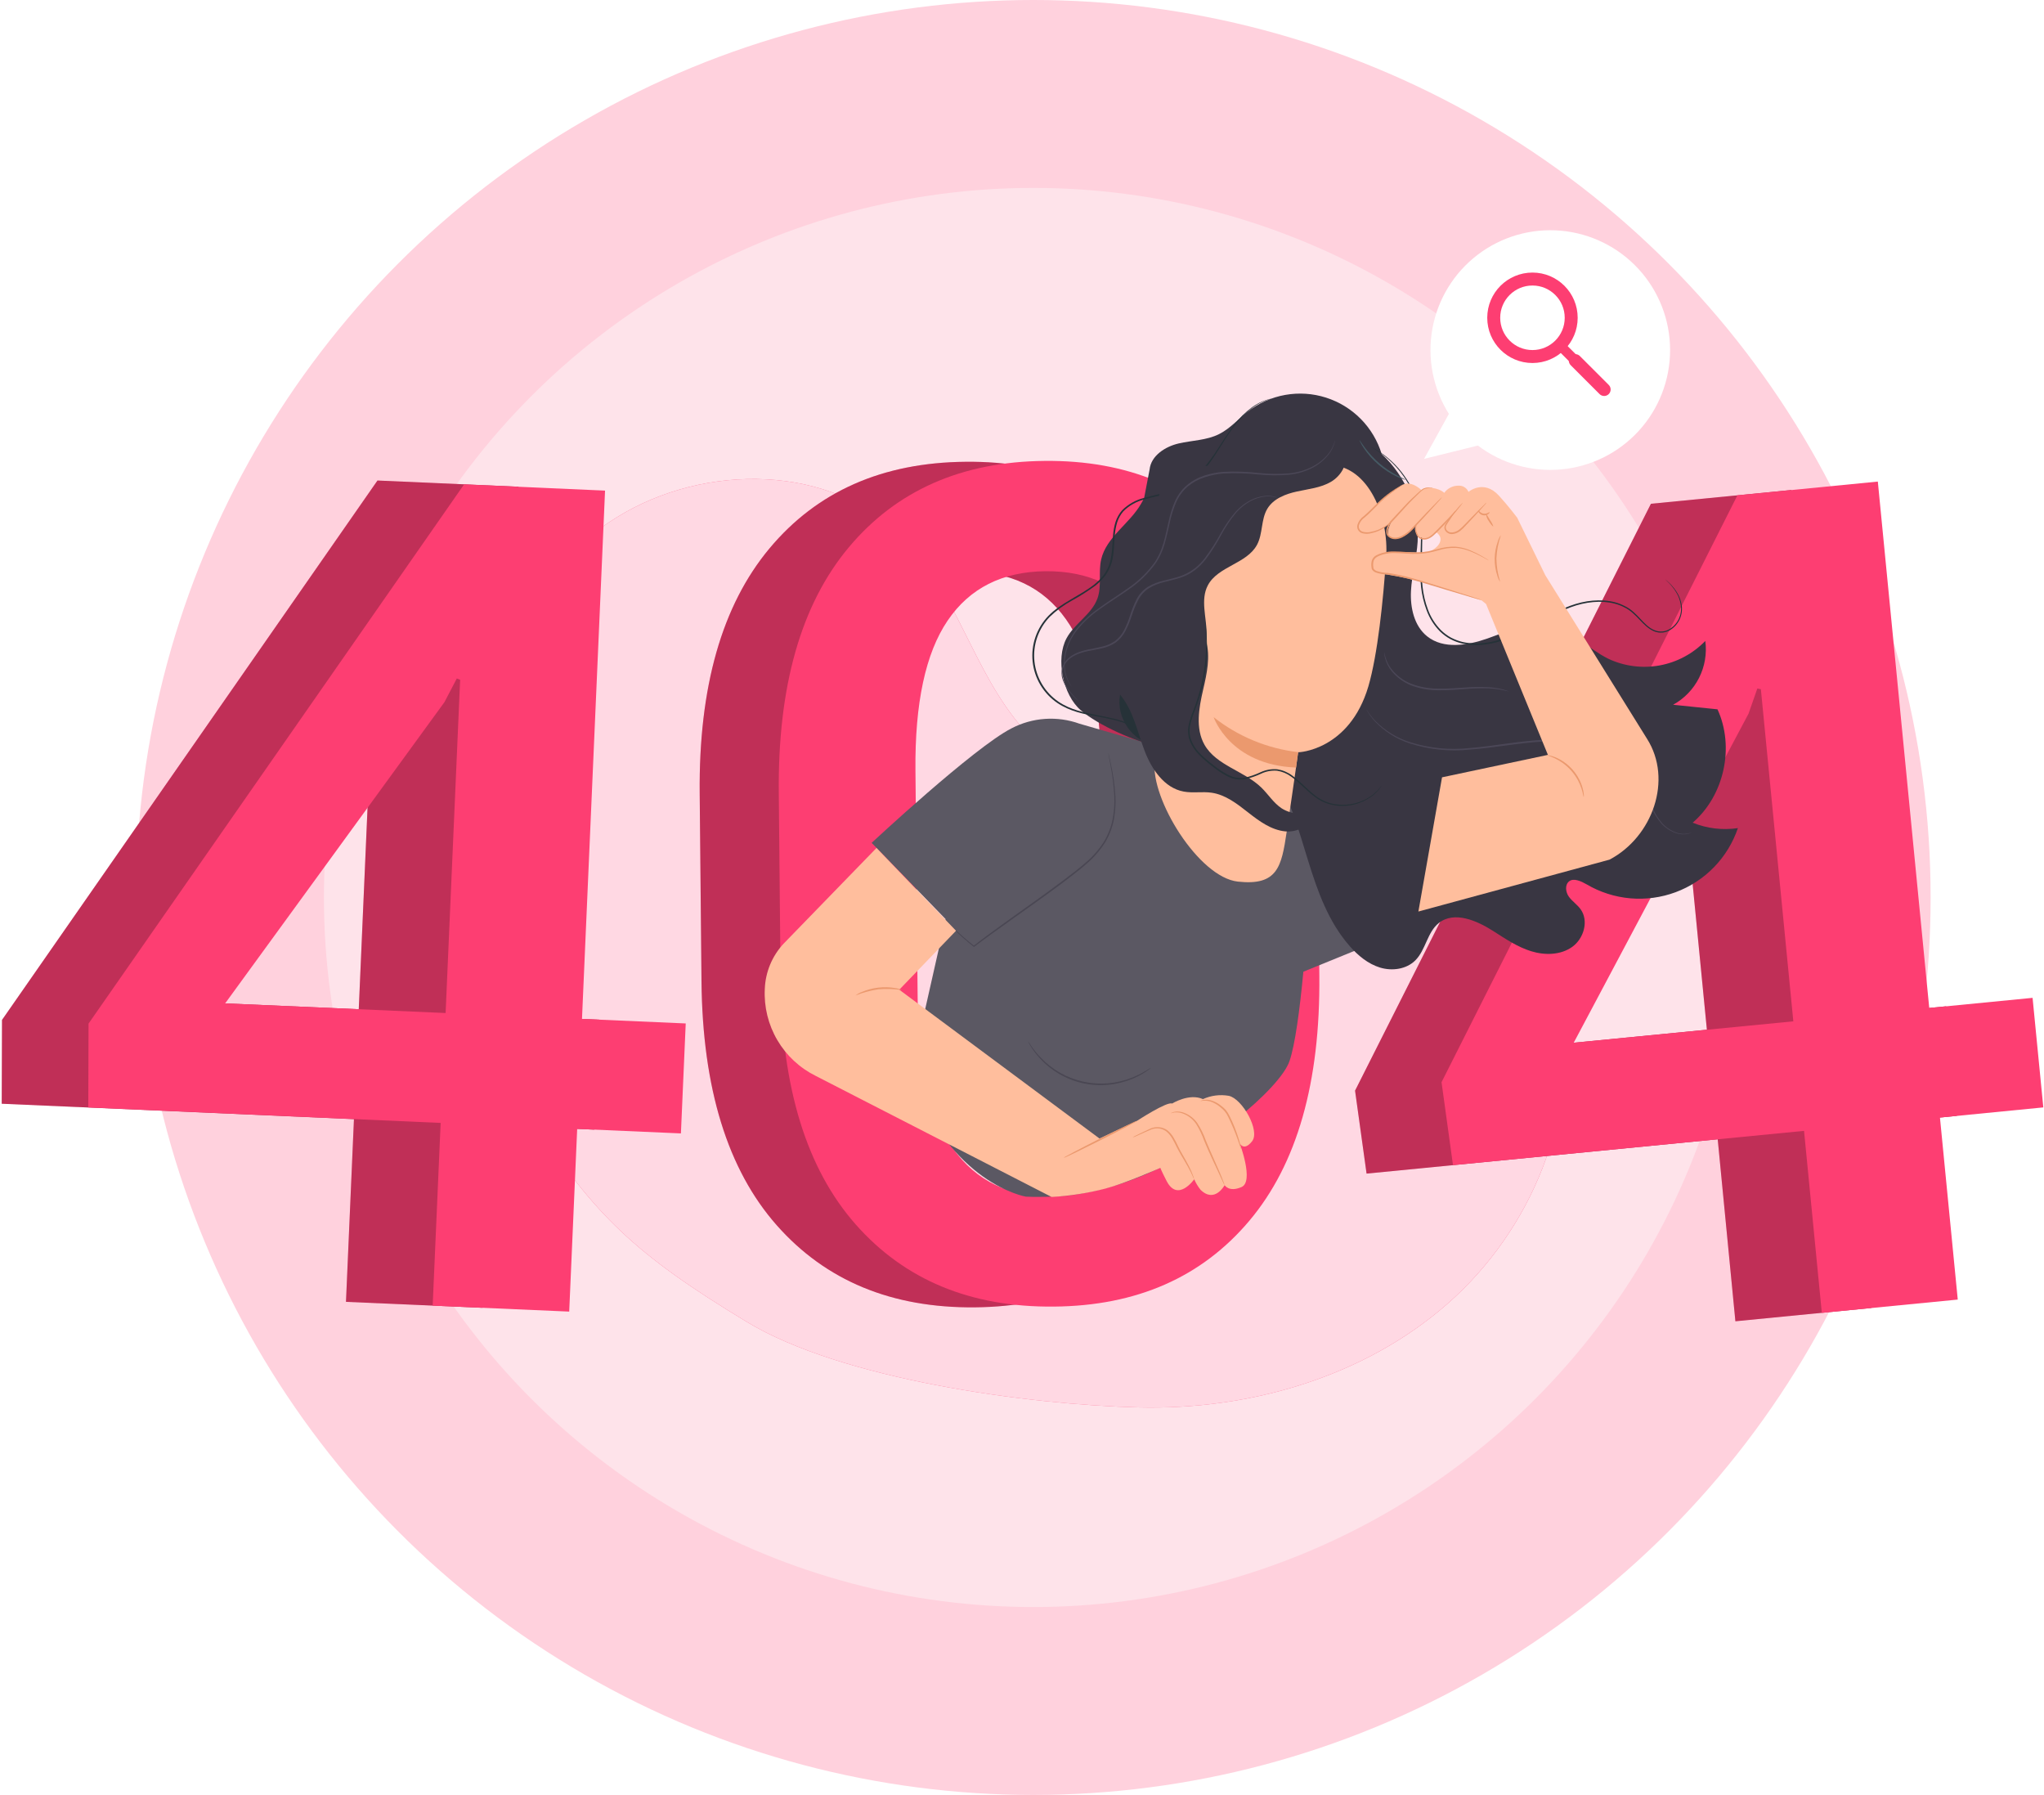 <svg width="631" height="554" viewBox="0 0 631 554" fill="none" xmlns="http://www.w3.org/2000/svg">
<circle cx="319" cy="277" r="277" fill="#FFD1DD"/>
<circle cx="319" cy="277" r="219" fill="#FEE3EA"/>
<path d="M481.627 310.249C475.583 276.482 446.586 247.025 412.397 244.209C393.765 242.695 375.038 248.567 356.482 246.326C340.756 244.363 326.285 236.734 315.78 224.868C300.453 207.434 295.27 182.633 279.043 166.041C256.685 143.156 217.668 142.802 190.462 159.633C163.257 176.464 146.809 206.84 139.28 237.925L138.983 247.38C137.345 279.624 145.832 317.146 164.541 345.884C183.498 375.005 195.961 387.075 230.504 407.968C259.836 425.747 317.274 433.564 351.568 434.388C385.862 435.212 421.086 425 446.883 402.374C472.68 379.747 487.681 344.016 481.627 310.249Z" fill="#FD3E72"/>
<path opacity="0.8" d="M481.627 310.249C475.583 276.482 446.586 247.025 412.397 244.209C393.765 242.695 375.038 248.567 356.482 246.326C340.756 244.363 326.285 236.734 315.78 224.868C300.453 207.434 295.27 182.633 279.043 166.041C256.685 143.156 217.668 142.802 190.462 159.633C163.257 176.464 146.809 206.84 139.28 237.925L138.983 247.38C137.345 279.624 145.832 317.146 164.541 345.884C183.498 375.005 195.961 387.075 230.504 407.968C259.836 425.747 317.274 433.564 351.568 434.388C385.862 435.212 421.086 425 446.883 402.374C472.68 379.747 487.681 344.016 481.627 310.249Z" fill="white"/>
<path d="M382.902 301.292C383.215 334.284 376.024 359.509 361.329 376.969C346.635 394.429 326.518 403.274 300.979 403.504C275.307 403.753 254.9 395.298 239.758 378.138C224.616 360.978 216.882 335.906 216.557 302.921L216.001 244.908C215.682 212.045 222.873 186.819 237.574 169.231C252.275 151.644 272.458 142.741 298.125 142.524C323.67 142.275 344.02 150.791 359.174 168.072C374.329 185.353 382.059 210.423 382.366 243.28L382.902 301.292ZM339.958 237.187C339.747 216.413 336.129 201.073 329.104 191.168C322.08 181.263 311.862 176.371 298.451 176.492C285.084 176.62 274.997 181.707 268.189 191.752C261.382 201.798 258.058 217.205 258.217 237.973L258.888 308.467C259.086 329.35 262.748 344.776 269.875 354.745C277.002 364.714 287.243 369.635 300.596 369.507C313.95 369.379 324.005 364.293 330.762 354.247C337.518 344.202 340.798 328.68 340.6 307.682L339.958 237.187Z" fill="#FD3E72"/>
<g opacity="0.4">
<path opacity="0.6" d="M382.902 301.292C383.215 334.284 376.024 359.509 361.329 376.969C346.635 394.429 326.518 403.274 300.979 403.504C275.307 403.753 254.9 395.298 239.758 378.138C224.616 360.978 216.882 335.906 216.557 302.921L216.001 244.908C215.682 212.045 222.873 186.819 237.574 169.231C252.275 151.644 272.458 142.741 298.125 142.524C323.67 142.275 344.02 150.791 359.174 168.072C374.329 185.353 382.059 210.423 382.366 243.28L382.902 301.292ZM339.958 237.187C339.747 216.413 336.129 201.073 329.104 191.168C322.08 181.263 311.862 176.371 298.451 176.492C285.084 176.62 274.997 181.707 268.189 191.752C261.382 201.798 258.058 217.205 258.217 237.973L258.888 308.467C259.086 329.35 262.748 344.776 269.875 354.745C277.002 364.714 287.243 369.635 300.596 369.507C313.95 369.379 324.005 364.293 330.762 354.247C337.518 344.202 340.798 328.68 340.6 307.682L339.958 237.187Z" fill="black"/>
</g>
<path d="M407.291 301.062C407.611 334.047 400.42 359.273 385.719 376.739C371.018 394.206 350.901 403.051 325.369 403.274C299.696 403.523 279.289 395.065 264.147 377.898C249.005 360.732 241.281 335.653 240.974 302.662L240.419 244.649C240.1 211.786 247.29 186.56 261.992 168.972C276.693 151.385 296.876 142.479 322.543 142.256C348.088 142.019 368.438 150.535 383.592 167.804C398.747 185.072 406.448 210.154 406.697 243.05L407.291 301.062ZM364.347 236.957C364.143 216.189 360.509 200.862 353.446 190.976C346.383 181.09 336.165 176.199 322.792 176.301C309.425 176.435 299.338 181.521 292.531 191.561C285.723 201.6 282.415 217.01 282.606 237.791L283.287 308.276C283.491 329.165 287.153 344.594 294.274 354.563C301.395 364.532 311.635 369.453 324.995 369.325C338.349 369.191 348.404 364.104 355.161 354.065C361.917 344.026 365.193 328.501 364.989 307.49L364.347 236.957Z" fill="#FD3E72"/>
<path d="M409.207 280.074C409.207 280.122 408.527 280.208 407.339 280.601C405.688 281.205 404.13 282.041 402.712 283.082C400.892 284.356 398.881 286.138 396.572 287.977C394.024 289.964 391.265 291.664 388.343 293.044C383.042 295.586 377.295 297.07 371.426 297.413C370.305 297.508 369.28 297.48 368.39 297.499C367.499 297.518 366.732 297.441 366.11 297.393L364.663 297.25C364.497 297.247 364.332 297.218 364.175 297.164C364.34 297.141 364.507 297.141 364.673 297.164L366.119 297.211H368.39C369.28 297.164 370.305 297.211 371.397 297.058C377.204 296.61 382.877 295.093 388.133 292.585C391.019 291.213 393.755 289.544 396.294 287.603C398.622 285.802 400.643 284.03 402.521 282.814C403.984 281.778 405.6 280.976 407.31 280.438C407.776 280.305 408.249 280.203 408.728 280.131C408.884 280.088 409.046 280.068 409.207 280.074Z" fill="white"/>
<path d="M403.766 211.476C403.625 211.424 403.49 211.357 403.364 211.275L402.253 210.633C401.676 210.282 401.082 209.962 400.471 209.675C399.684 209.253 398.875 208.872 398.047 208.535L396.61 207.932C396.103 207.731 395.566 207.577 395.011 207.386C393.919 206.983 392.702 206.706 391.428 206.37C385.859 205.103 380.082 205.054 374.492 206.227C373.275 206.484 372.073 206.804 370.89 207.185C370.334 207.367 369.788 207.51 369.28 207.702L367.834 208.277C367.002 208.602 366.186 208.97 365.391 209.378C364.774 209.659 364.176 209.979 363.6 210.336L362.47 210.959C362.211 211.093 362.067 211.16 362.058 211.141C362.167 211.036 362.289 210.946 362.422 210.873L363.495 210.164C364.062 209.786 364.654 209.447 365.267 209.148C366.053 208.707 366.866 208.313 367.7 207.97L369.146 207.357C369.654 207.156 370.21 207.003 370.765 206.811C371.956 206.409 373.168 206.074 374.396 205.805C380.047 204.566 385.905 204.618 391.533 205.958C392.817 206.303 394.043 206.6 395.145 207.022C395.7 207.223 396.246 207.386 396.744 207.606L398.191 208.238C399.016 208.603 399.821 209.009 400.605 209.455C401.208 209.768 401.791 210.12 402.348 210.509L403.421 211.237C403.661 211.361 403.824 211.457 403.766 211.476Z" fill="white"/>
<path d="M152.902 313.314L184.925 314.713L183.441 348.652L151.417 347.254L148.955 403.648L106.806 401.808L109.268 345.415L0.532 340.663L0.618 314.799L116.529 148.31L160.038 150.225L152.902 313.314ZM42.739 308.524L110.752 311.494L115.236 208.631L114.211 208.238L110.379 215.566L42.739 308.524Z" fill="#FD3E72"/>
<g opacity="0.4">
<path opacity="0.6" d="M152.902 313.314L184.925 314.713L183.441 348.652L151.417 347.254L148.955 403.648L106.806 401.808L109.268 345.415L0.532 340.663L0.618 314.799L116.529 148.31L160.038 150.225L152.902 313.314ZM42.739 308.524L110.752 311.494L115.236 208.631L114.211 208.238L110.379 215.566L42.739 308.524Z" fill="black"/>
</g>
<path d="M179.666 314.483L211.69 315.882L210.205 349.821L178.181 348.423L175.72 404.816L133.57 402.977L136.032 346.583L27.249 341.794L27.335 315.93L143.265 149.507L186.784 151.423L179.666 314.483ZM69.504 309.693L137.565 312.663L142.048 209.8L141.023 209.407L137.191 216.735L69.504 309.693Z" fill="#FD3E72"/>
<path d="M568.895 313.707L600.794 310.594L604.099 344.399L572.2 347.522L577.689 403.696L535.731 407.805L530.271 351.632L421.871 362.226L418.317 336.621L509.656 155.485L553.003 151.241L568.895 313.707ZM459.135 324.445L526.928 317.817L516.908 215.317L515.835 215.078L513.095 222.875L459.135 324.445Z" fill="#FD3E72"/>
<g opacity="0.4">
<path opacity="0.6" d="M568.895 313.707L600.794 310.594L604.099 344.399L572.2 347.522L577.689 403.696L535.731 407.805L530.271 351.632L421.871 362.226L418.317 336.621L509.656 155.485L553.003 151.241L568.895 313.707ZM459.135 324.445L526.928 317.817L516.908 215.317L515.835 215.078L513.095 222.875L459.135 324.445Z" fill="black"/>
</g>
<path d="M595.574 311.101L627.473 307.979L630.788 341.794L598.879 344.926L604.377 401.109L562.41 405.209L556.921 349.036L448.55 359.611L445.015 334.015L536.354 152.879L579.701 148.635L595.574 311.101ZM485.823 321.83L553.616 315.23L543.596 212.731L542.514 212.482L539.784 220.279L485.823 321.83Z" fill="#FD3E72"/>
<path d="M405.816 244.86L399.11 243.806L357.565 230.395L333.271 223.374C329.858 222.143 326.227 221.635 322.607 221.882C318.987 222.129 315.458 223.127 312.245 224.811C300.749 230.654 269.08 260.139 269.08 260.139L291.889 283.657L281.15 331.247C293.172 365.426 316.709 369.344 316.709 369.344C328.213 369.835 339.694 367.937 350.428 363.769C372.279 355.464 395.202 335.912 398.076 327.511C399.8 322.472 401.227 311.877 402.358 299.913L436.958 285.812L446.337 237.915L405.816 244.86Z" fill="#5B5863"/>
<path d="M355.276 329.599C355.276 329.599 355.17 329.714 354.94 329.896C354.71 330.078 354.375 330.356 353.906 330.663C352.598 331.543 351.205 332.291 349.748 332.895C344.9 334.96 339.529 335.467 334.38 334.344C329.231 333.222 324.559 330.526 321.01 326.63C319.93 325.47 318.967 324.205 318.136 322.855C317.839 322.386 317.657 321.993 317.514 321.735C317.439 321.608 317.378 321.473 317.332 321.332C317.68 321.785 318 322.258 318.29 322.75C319.166 324.044 320.153 325.259 321.24 326.381C324.786 330.144 329.386 332.748 334.437 333.852C339.488 334.956 344.755 334.509 349.547 332.569C351.001 331.999 352.401 331.304 353.733 330.49C354.749 329.887 355.247 329.542 355.276 329.599Z" fill="#4A4753"/>
<path d="M342.133 232.378C342.171 232.45 342.197 232.528 342.209 232.608C342.257 232.79 342.315 233.01 342.382 233.288C342.526 233.882 342.727 234.773 342.966 235.913C343.675 239.139 344.133 242.416 344.336 245.713C344.459 248 344.327 250.294 343.943 252.552C343.48 255.157 342.555 257.658 341.213 259.938C339.658 262.403 337.744 264.621 335.533 266.519C333.281 268.531 330.791 270.351 328.252 272.324C322.85 276.376 317.6 280.045 312.925 283.379C308.251 286.712 304.084 289.692 300.769 292.201L300.664 292.288L300.558 292.201C298.22 290.346 295.999 288.346 293.91 286.214C293.345 285.64 292.823 285.026 292.349 284.375C292.186 284.155 292.09 283.973 292.014 283.858C291.974 283.796 291.939 283.732 291.908 283.666C291.908 283.666 292.09 283.896 292.425 284.318C292.929 284.937 293.467 285.529 294.035 286.09C296.166 288.157 298.404 290.111 300.74 291.943H300.53C303.825 289.395 307.944 286.358 312.638 283.015C317.332 279.671 322.562 275.983 327.965 271.931C330.494 270.016 332.985 268.148 335.217 266.184C337.397 264.322 339.289 262.146 340.83 259.727C342.158 257.505 343.077 255.061 343.541 252.514C343.938 250.283 344.089 248.015 343.991 245.751C343.82 242.47 343.417 239.204 342.784 235.98C342.573 234.859 342.411 233.978 342.286 233.336C342.235 233.062 342.197 232.832 342.171 232.646C342.142 232.56 342.129 232.469 342.133 232.378Z" fill="#4A4753"/>
<path d="M522.541 253.922C532.264 245.579 535.559 230.568 530.204 218.929L516.506 217.521C519.953 215.621 522.746 212.724 524.519 209.21C526.291 205.695 526.961 201.727 526.439 197.825C522.649 201.748 517.728 204.387 512.364 205.375C507 206.362 501.462 205.649 496.523 203.334C490.124 200.172 484.932 194.281 477.901 193.045C471.521 191.925 465.246 194.961 459.135 197.088C453.023 199.214 445.628 200.45 440.57 196.398C436.566 193.189 435.32 187.566 435.579 182.431C435.838 177.297 437.323 172.296 437.639 167.172C437.868 162.129 436.993 157.097 435.075 152.428C433.157 147.759 430.243 143.565 426.536 140.139C425.296 136.058 423.083 132.341 420.088 129.306C417.092 126.272 413.403 124.011 409.34 122.718C405.276 121.426 400.959 121.141 396.76 121.888C392.562 122.634 388.608 124.391 385.24 127.005C382.241 129.323 379.712 132.322 376.312 133.998C372.48 135.914 368.006 135.914 363.858 136.872C359.71 137.83 355.333 140.646 354.892 144.909L353.216 153.636C352.938 154.259 352.641 154.872 352.258 155.475C348.733 161.663 341.51 165.735 339.929 172.718C339.048 176.617 340.14 180.841 338.827 184.616C337.094 189.587 331.729 192.384 329.248 197.011C325.819 203.372 328.146 214.513 333.635 219.207C339.124 223.901 350.438 228.882 357.507 230.386C359.423 223.038 361.119 215.183 362.757 207.146C365.631 209.915 368.667 212.549 371.675 215.164C379.54 222.004 387.577 228.949 393.037 237.829C403.412 254.717 403.574 277.104 416.65 291.991C419.208 294.912 422.321 297.508 426.038 298.639C429.755 299.769 434.161 299.166 436.911 296.426C440.158 293.188 440.579 287.728 444.172 284.883C448.961 281.099 455.916 284.116 461.041 287.402C464.758 289.778 468.475 292.288 472.68 293.59C476.885 294.893 481.79 294.807 485.373 292.24C488.955 289.672 490.526 284.193 487.94 280.62C486.905 279.193 485.363 278.196 484.338 276.788C483.313 275.38 483.016 273.081 484.424 271.999C485.832 270.916 488.141 271.999 489.817 272.956C493.93 275.374 498.53 276.844 503.282 277.262C508.034 277.679 512.819 277.033 517.29 275.37C521.761 273.706 525.806 271.068 529.13 267.647C532.454 264.225 534.974 260.106 536.507 255.589C531.786 256.296 526.962 255.72 522.541 253.922Z" fill="#393642"/>
<path d="M513.986 178.772C514.425 179.091 514.838 179.443 515.222 179.826C516.378 180.902 517.349 182.161 518.096 183.552C518.614 184.566 518.97 185.656 519.149 186.78C519.37 188.238 519.165 189.727 518.56 191.071C517.955 192.415 516.976 193.556 515.739 194.358C515.012 194.829 514.186 195.127 513.325 195.229C512.413 195.326 511.491 195.194 510.643 194.846C507.089 193.39 505.297 189.281 501.456 187.451C497.711 185.468 492.921 185.334 488.323 186.388C483.725 187.441 479.232 189.942 474.701 192.49C470.17 195.038 465.352 197.768 459.805 198.716C457.082 199.244 454.282 199.224 451.567 198.659C450.233 198.355 448.945 197.878 447.735 197.241C446.56 196.598 445.478 195.798 444.516 194.865C442.69 193.009 441.286 190.78 440.397 188.332C439.528 186.009 438.955 183.586 438.692 181.119C438.184 176.329 438.587 171.731 438.635 167.488C438.826 163.55 438.435 159.605 437.476 155.782C437.019 154.131 436.406 152.527 435.646 150.992C434.98 149.611 434.202 148.288 433.318 147.036C431.917 145.021 430.273 143.187 428.423 141.575C427.245 140.564 425.993 139.641 424.678 138.816L423.633 138.194L423.289 137.974C423.419 138.022 423.544 138.083 423.662 138.156L424.735 138.73C428.218 140.792 431.222 143.571 433.548 146.882C435.465 149.553 436.907 152.535 437.811 155.695C438.81 159.545 439.227 163.524 439.047 167.497C439.047 171.77 438.635 176.329 439.152 181.071C439.413 183.495 439.976 185.876 440.828 188.16C441.699 190.541 443.071 192.707 444.852 194.511C445.776 195.416 446.82 196.19 447.955 196.81C449.123 197.417 450.362 197.877 451.643 198.18C454.297 198.723 457.031 198.739 459.69 198.228C465.131 197.27 469.902 194.597 474.433 192.059C478.964 189.52 483.437 187.02 488.189 185.937C490.487 185.396 492.853 185.196 495.21 185.343C496.339 185.423 497.458 185.605 498.554 185.889C499.616 186.177 500.644 186.578 501.619 187.087C505.594 189.003 507.367 193.16 510.748 194.511C511.52 194.839 512.36 194.973 513.196 194.899C514.031 194.826 514.835 194.548 515.538 194.089C516.826 193.277 517.83 192.086 518.412 190.679C518.916 189.469 519.082 188.144 518.891 186.847C518.744 185.746 518.42 184.675 517.933 183.677C517.224 182.295 516.307 181.032 515.212 179.931C514.839 179.548 514.542 179.27 514.34 179.088C514.139 178.906 513.986 178.772 513.986 178.772Z" fill="#263238"/>
<path d="M357.411 234.064C357.411 234.064 357.411 233.92 357.335 233.633C357.285 233.208 357.198 232.788 357.076 232.378C356.635 230.791 355.832 229.329 354.729 228.106C352.95 226.199 350.785 224.693 348.378 223.69C345.6 222.416 342.151 221.774 338.377 221.084C334.603 220.394 330.321 219.57 326.47 217.003C324.332 215.559 322.536 213.664 321.208 211.451C319.88 209.239 319.053 206.762 318.785 204.196C318.516 201.63 318.813 199.036 319.654 196.596C320.495 194.157 321.861 191.931 323.654 190.076C327.62 186.004 333.233 183.983 337.812 180.41C338.935 179.51 339.944 178.477 340.82 177.335C341.644 176.17 342.265 174.875 342.659 173.503C343.425 170.783 343.358 167.938 343.617 165.169C343.721 163.782 343.978 162.41 344.383 161.079C344.809 159.761 345.496 158.542 346.405 157.496C348.288 155.608 350.659 154.281 353.254 153.664C355.716 152.946 358.168 152.496 360.477 151.864C362.735 151.287 364.872 150.314 366.79 148.99C368.559 147.737 370.148 146.248 371.512 144.564C372.791 143.055 373.984 141.475 375.085 139.832C377.202 136.632 379.013 133.634 380.938 131.21C382.532 129.119 384.412 127.261 386.523 125.693C387.865 124.708 389.356 123.945 390.939 123.432C391.484 123.241 392.045 123.1 392.616 123.01C392.616 123.01 392.031 123.145 390.968 123.528C389.413 124.075 387.952 124.86 386.638 125.856C384.563 127.433 382.718 129.294 381.159 131.383C379.243 133.778 377.48 136.766 375.411 140.004C374.322 141.706 373.132 143.34 371.847 144.899C370.464 146.617 368.852 148.138 367.058 149.421C365.104 150.748 362.931 151.721 360.64 152.295C358.302 152.946 355.85 153.396 353.426 154.115C350.916 154.702 348.62 155.98 346.797 157.803C345.936 158.799 345.285 159.959 344.882 161.213C344.489 162.51 344.242 163.846 344.144 165.198C343.885 167.938 343.962 170.802 343.186 173.628C342.776 175.043 342.128 176.377 341.27 177.575C340.368 178.75 339.325 179.812 338.166 180.736C335.821 182.463 333.359 184.028 330.8 185.42C328.36 186.767 326.106 188.425 324.094 190.353C322.347 192.16 321.015 194.328 320.194 196.703C319.372 199.079 319.079 201.605 319.337 204.106C319.594 206.606 320.395 209.02 321.683 211.179C322.972 213.337 324.717 215.188 326.796 216.601C330.532 219.12 334.785 219.925 338.53 220.682C342.276 221.438 345.772 222.061 348.57 223.373C351.002 224.408 353.182 225.957 354.959 227.914C356.062 229.17 356.85 230.671 357.258 232.292C357.368 232.709 357.439 233.136 357.469 233.566C357.411 233.92 357.411 234.064 357.411 234.064Z" fill="#263238"/>
<path d="M433.893 148.07C433.642 148.045 433.396 147.981 433.165 147.879C432.511 147.665 431.871 147.409 431.249 147.112C427.102 145.159 423.562 142.116 421.009 138.309C420.625 137.736 420.277 137.141 419.965 136.527C419.828 136.312 419.728 136.076 419.668 135.828C419.735 135.828 420.281 136.709 421.296 138.098C423.956 141.732 427.413 144.708 431.402 146.796C432.926 147.591 433.931 147.994 433.893 148.07Z" fill="#455A64"/>
<path d="M465.745 213.411C465.745 213.411 465.141 213.258 464.059 213.028C462.526 212.704 460.969 212.511 459.403 212.453C457.083 212.39 454.761 212.457 452.449 212.654C449.824 212.836 446.931 213.104 443.875 213.037C440.981 213.037 438.113 212.498 435.417 211.447C433.227 210.533 431.284 209.115 429.746 207.309C428.713 206.089 427.97 204.651 427.571 203.104C427.466 202.686 427.399 202.259 427.37 201.83C427.349 201.68 427.349 201.529 427.37 201.379C427.427 201.379 427.456 201.992 427.763 203.056C428.229 204.541 429.003 205.912 430.033 207.079C431.561 208.808 433.47 210.159 435.608 211.026C438.257 212.025 441.064 212.538 443.894 212.539C446.912 212.606 449.795 212.357 452.43 212.194C454.759 212.013 457.098 211.981 459.432 212.099C461.014 212.191 462.583 212.438 464.116 212.836C464.531 212.946 464.941 213.077 465.343 213.229C465.485 213.268 465.621 213.329 465.745 213.411Z" fill="#4B4757"/>
<path d="M522.196 256.968C522.196 256.968 522.11 256.968 521.918 257.093C521.645 257.217 521.359 257.31 521.066 257.371C519.928 257.613 518.747 257.561 517.636 257.218C515.889 256.656 514.308 255.669 513.038 254.344C511.425 252.53 510.17 250.427 509.34 248.146C508.296 245.694 507.424 242.877 505.71 240.272C504.845 238.922 503.826 237.678 502.673 236.564C501.431 235.4 500.069 234.369 498.612 233.489C492.596 229.859 484.693 228.374 476.579 228.853C468.465 229.332 460.83 230.865 453.77 231.353C447.51 232.024 441.178 231.371 435.187 229.437C431.132 228.12 427.468 225.815 424.525 222.732C424.068 222.251 423.643 221.743 423.251 221.209C422.944 220.832 422.669 220.432 422.427 220.011C422.235 219.695 422.082 219.436 421.957 219.245C421.898 219.162 421.85 219.072 421.814 218.977C421.814 218.977 421.89 219.053 422.005 219.216L422.503 219.954C422.766 220.358 423.054 220.745 423.366 221.113C423.767 221.636 424.202 222.132 424.668 222.598C427.633 225.585 431.278 227.807 435.292 229.073C441.248 230.94 447.527 231.553 453.732 230.874C460.754 230.357 468.379 228.748 476.55 228.326C484.721 227.905 492.691 229.351 498.803 233.068C500.286 233.971 501.67 235.027 502.932 236.22C504.105 237.373 505.14 238.659 506.016 240.051C507.75 242.724 508.603 245.569 509.628 248.012C510.416 250.266 511.626 252.349 513.191 254.152C514.417 255.462 515.947 256.449 517.646 257.026C518.725 257.389 519.879 257.472 520.998 257.265C521.813 257.131 522.186 256.93 522.196 256.968Z" fill="#4B4757"/>
<path d="M371.532 148.061C369.739 148.016 367.994 148.646 366.642 149.825C365.291 151.005 364.431 152.648 364.232 154.431L356.483 235.099C355.142 246.441 369.98 270.763 382.136 272.104C394.407 273.454 395.614 267.506 397.205 256.777C399.868 238.825 400.759 232.062 400.749 232.167C400.739 232.273 416.555 231.64 422.418 211.878C425.291 202.05 426.996 185.525 427.926 171.961C428.759 159.747 422.695 143.836 410.453 143.52L371.532 148.061Z" fill="#FFBE9D"/>
<path d="M400.748 232.148C391.221 231.038 382.19 227.3 374.664 221.352C374.664 221.352 379.655 236.124 400.107 236.9L400.748 232.148Z" fill="#EB996E"/>
<path d="M355.4 229.552C362.057 228.221 367.192 222.502 369.481 216.141C371.771 209.78 371.646 202.778 371.043 196.024C371.06 195.587 370.988 195.152 370.832 194.743C370.675 194.335 370.437 193.962 370.133 193.649C369.127 192.873 367.68 193.505 366.588 194.166C362.391 196.718 358.368 199.547 354.547 202.634C350.984 205.508 347.458 208.813 346.088 213.171C343.991 219.877 348.426 227.876 355.218 229.638" fill="#263238"/>
<path d="M508.43 227.991L477.039 177.527L468.36 159.767C468.36 159.767 465.591 156.098 462.717 152.965C458.004 147.821 453.339 151.816 453.339 151.816C453.078 151.209 452.634 150.698 452.07 150.354C451.505 150.011 450.847 149.852 450.188 149.9C449.341 149.899 448.506 150.1 447.752 150.484C446.997 150.869 446.345 151.427 445.848 152.113C445.848 152.113 444.565 150.685 441.001 150.465C440.191 150.455 439.401 150.711 438.75 151.193C437.581 150.168 435.435 148.693 433.376 149.44C431.767 150.024 422.005 157.448 419.601 161.184C418.413 163.033 420.616 165.428 423.586 164.307C424.807 163.912 425.998 163.429 427.149 162.861C428.051 162.354 428.865 161.708 429.563 160.945C429.563 160.945 427.101 165.256 429.563 166.012C430.37 166.174 431.201 166.158 432.001 165.964C432.8 165.77 433.547 165.404 434.19 164.892C435.148 164.106 436.202 163.081 437.227 162.075L437.112 162.248C435.752 164.259 439.296 167.239 441.011 166.032C441.808 165.469 442.572 164.861 443.3 164.212C447.285 167.085 441.758 170.812 439.42 170.62C435.824 170.347 432.212 170.347 428.615 170.62C426.584 170.783 424.783 171.271 423.672 172.392C422.35 173.753 423.739 176.607 425.588 176.895C429.027 177.431 433.414 178.188 437.974 179.366C443.338 180.745 457.391 185.315 457.391 185.315L458.761 186.426L477.853 232.991L445.168 239.917L437.869 281.338L496.878 265.322C510.155 258.329 516.486 240.636 508.43 227.991Z" fill="#FFBE9D"/>
<path d="M457.401 185.229C457.147 185.192 456.897 185.131 456.654 185.047L454.537 184.443L446.768 182.135L441.413 180.516C439.497 179.922 437.438 179.309 435.254 178.753C432.979 178.139 430.669 177.663 428.337 177.326C427.057 177.304 425.789 177.074 424.582 176.646C424.261 176.5 423.973 176.288 423.739 176.023C423.612 175.87 423.514 175.695 423.452 175.506L423.385 174.998C423.283 174.32 423.326 173.628 423.509 172.967C423.744 172.288 424.231 171.726 424.87 171.396C425.451 171.095 426.061 170.851 426.69 170.668C427.934 170.312 429.227 170.153 430.521 170.199C433.012 170.199 435.359 170.582 437.601 170.486C438.689 170.46 439.775 170.355 440.848 170.17C441.892 169.978 442.888 169.71 443.866 169.461C445.671 168.896 447.561 168.653 449.45 168.743C451.001 168.891 452.52 169.279 453.953 169.892C455.031 170.341 456.08 170.856 457.095 171.434C457.928 171.904 458.56 172.297 459.01 172.555C459.232 172.683 459.443 172.827 459.643 172.986C459.402 172.894 459.171 172.779 458.953 172.641L457.037 171.607C456.015 171.063 454.963 170.577 453.886 170.151C452.473 169.576 450.98 169.22 449.46 169.097C447.613 169.03 445.768 169.286 444.009 169.854C443.051 170.113 442.036 170.4 440.973 170.601C439.875 170.8 438.764 170.916 437.649 170.946C435.369 171.051 432.993 170.716 430.56 170.687C429.331 170.65 428.103 170.802 426.92 171.137C425.751 171.521 424.419 171.933 424.046 173.12C423.89 173.714 423.855 174.333 423.94 174.941L424.008 175.381C424.042 175.5 424.104 175.608 424.19 175.697C424.382 175.908 424.613 176.08 424.87 176.205C426.028 176.599 427.239 176.812 428.462 176.837C430.814 177.187 433.143 177.679 435.436 178.312C437.629 178.878 439.679 179.51 441.595 180.123L446.941 181.799L454.661 184.261L456.75 184.951C456.975 185.024 457.193 185.117 457.401 185.229Z" fill="#EB996E"/>
<path d="M433.194 149.507C433.251 149.584 431.718 150.465 429.458 152.18C428.139 153.185 426.885 154.273 425.703 155.437C424.362 156.74 422.953 158.311 421.287 159.7C420.452 160.27 419.832 161.103 419.524 162.066C419.406 162.49 419.461 162.944 419.676 163.328C419.891 163.712 420.25 163.995 420.673 164.116C421.499 164.346 422.369 164.363 423.202 164.164C423.955 164.024 424.693 163.812 425.406 163.531C426.806 162.937 428.112 162.143 429.285 161.175C429.05 161.521 428.759 161.825 428.423 162.075C427.557 162.808 426.589 163.412 425.549 163.867C424.824 164.175 424.07 164.413 423.298 164.576C422.394 164.81 421.444 164.81 420.539 164.576C420 164.425 419.542 164.069 419.264 163.583C418.986 163.097 418.91 162.521 419.055 161.98C419.381 160.91 420.056 159.979 420.97 159.336C422.608 157.937 424.017 156.462 425.396 155.121C426.593 153.961 427.874 152.892 429.228 151.921C430.396 151.088 431.383 150.494 432.102 150.092C432.446 149.862 432.812 149.667 433.194 149.507Z" fill="#EB996E"/>
<path d="M445.178 153.454C444.836 153.915 444.465 154.353 444.066 154.766L440.915 158.234L436.192 163.34C435.248 164.375 434.126 165.232 432.878 165.869C432.193 166.213 431.44 166.4 430.674 166.415C430.267 166.422 429.862 166.347 429.484 166.196C429.106 166.045 428.762 165.819 428.471 165.533C428.173 165.201 427.991 164.781 427.954 164.336C427.922 163.923 427.964 163.508 428.078 163.11C428.297 162.359 428.64 161.649 429.094 161.012C430.789 159.221 432.36 157.535 433.769 155.983C435.177 154.431 436.585 153.214 437.715 152.151C438.201 151.643 438.752 151.202 439.353 150.839C439.84 150.623 440.364 150.506 440.896 150.494C441.748 150.436 442.246 150.494 442.198 150.609C441.77 150.557 441.337 150.577 440.915 150.666C440.414 150.709 439.925 150.839 439.468 151.049C438.904 151.432 438.387 151.879 437.926 152.381C436.834 153.473 435.483 154.738 434.094 156.27C432.705 157.803 431.144 159.546 429.458 161.357C429.038 161.94 428.715 162.587 428.5 163.273C428.401 163.615 428.362 163.971 428.385 164.326C428.424 164.664 428.564 164.981 428.787 165.237C429.282 165.709 429.943 165.967 430.627 165.955C431.316 165.942 431.993 165.775 432.61 165.466C433.807 164.86 434.887 164.046 435.799 163.062L440.589 158.033L443.856 154.68L444.766 153.78C445.021 153.55 445.159 153.441 445.178 153.454Z" fill="#EB996E"/>
<path d="M459.853 158.071C459.853 158.071 459.853 158.368 459.47 158.636C459.247 158.81 458.99 158.935 458.716 159.004C458.442 159.073 458.156 159.084 457.878 159.036C457.599 158.989 457.333 158.883 457.098 158.727C456.862 158.571 456.662 158.367 456.51 158.129C456.29 157.765 456.29 157.487 456.347 157.477C456.404 157.468 456.539 157.659 456.788 157.908C457.104 158.232 457.512 158.453 457.956 158.54C458.407 158.607 458.868 158.537 459.278 158.339C459.604 158.186 459.796 158.023 459.853 158.071Z" fill="#EB996E"/>
<path d="M461.003 162.468C460.897 162.554 460.179 161.836 459.547 160.753C459.086 160.145 458.81 159.416 458.752 158.655C458.876 158.608 459.355 159.47 459.978 160.504C460.415 161.104 460.761 161.766 461.003 162.468Z" fill="#EB996E"/>
<path d="M463.12 179.596C462.7 178.991 462.392 178.317 462.21 177.604C461.663 175.911 461.398 174.141 461.424 172.364C461.459 170.586 461.783 168.826 462.382 167.152C462.58 166.442 462.905 165.774 463.34 165.179C462.533 167.498 462.065 169.921 461.951 172.373C461.988 174.825 462.381 177.258 463.12 179.596Z" fill="#EB996E"/>
<path d="M488.907 245.971C488.812 245.971 488.716 244.956 488.218 243.394C487.92 242.484 487.542 241.603 487.087 240.76C485.957 238.703 484.387 236.921 482.489 235.539C481.715 234.976 480.891 234.486 480.027 234.074C478.552 233.374 477.546 233.116 477.565 233.058C477.809 233.049 478.052 233.081 478.284 233.154C478.939 233.294 479.58 233.493 480.2 233.748C481.109 234.129 481.976 234.604 482.786 235.166C484.782 236.544 486.407 238.393 487.518 240.549C487.971 241.425 488.327 242.347 488.582 243.299C488.758 243.925 488.876 244.566 488.936 245.215C488.967 245.467 488.957 245.722 488.907 245.971Z" fill="#EB996E"/>
<path d="M379.339 338.221C376.637 337.749 373.856 338.103 371.359 339.236C367.096 337.32 361.837 340.606 361.837 340.606C360.295 339.868 351.003 345.942 351.003 345.942L339.431 351.402L277.616 305.469L295.136 287.268L270.584 261.72L241.846 291.32C238.326 295.13 236.287 300.074 236.099 305.258C235.822 310.776 237.165 316.255 239.961 321.02C242.758 325.786 246.885 329.63 251.838 332.08L324.641 369.44C330.233 369.129 335.781 368.265 341.203 366.863C347.488 365.225 358.226 360.454 358.226 360.454C358.226 360.454 358.226 360.78 360.142 364.506C363.6 371.212 368.668 363.97 368.668 363.97C369.171 365.148 369.835 366.25 370.641 367.246C375.019 371.49 378.055 365.79 378.055 365.79C378.055 365.79 379.368 368.08 383.276 366.374C387.184 364.669 382.711 352.906 382.711 352.906C382.711 352.906 384.023 355.464 386.543 352.226C389.062 348.988 383.525 339.102 379.339 338.221Z" fill="#FFBE9D"/>
<path d="M370.593 339.84C370.832 339.672 371.108 339.564 371.398 339.523C372.174 339.354 372.981 339.38 373.745 339.6C374.869 339.92 375.92 340.457 376.839 341.181C377.392 341.592 377.908 342.05 378.381 342.55C378.858 343.139 379.263 343.782 379.588 344.466C380.723 346.751 381.668 349.125 382.414 351.565C382.701 352.523 382.893 353.26 383.017 353.797C383.107 354.069 383.149 354.354 383.142 354.64C383.075 354.64 382.73 353.5 382.079 351.67C381.234 349.287 380.252 346.956 379.138 344.687C378.836 344.051 378.456 343.456 378.007 342.914C377.561 342.433 377.077 341.988 376.561 341.583C375.704 340.883 374.732 340.338 373.687 339.974C372.682 339.677 371.62 339.631 370.593 339.84Z" fill="#EB996E"/>
<path d="M378.036 365.819C377.815 365.486 377.632 365.129 377.49 364.755L376.139 361.824C374.999 359.343 373.332 355.952 371.742 352.092C371.102 350.256 370.257 348.498 369.223 346.852C368.33 345.56 367.101 344.536 365.669 343.892C364.717 343.431 363.656 343.242 362.603 343.346C361.856 343.441 361.473 343.643 361.454 343.595C361.435 343.547 361.54 343.528 361.722 343.432C361.988 343.299 362.272 343.205 362.565 343.154C363.664 342.966 364.795 343.11 365.813 343.566C367.333 344.2 368.644 345.249 369.596 346.593C370.673 348.252 371.547 350.034 372.202 351.9C373.783 355.732 375.401 359.161 376.465 361.68C376.992 362.935 377.423 363.97 377.672 364.679C377.834 365.044 377.956 365.427 378.036 365.819Z" fill="#EB996E"/>
<path d="M349.662 351.038C349.962 350.824 350.283 350.641 350.62 350.492L353.379 349.16C353.973 348.882 354.595 348.576 355.295 348.269C356.082 347.956 356.931 347.831 357.776 347.905C358.715 347.981 359.616 348.312 360.381 348.863C361.152 349.494 361.802 350.26 362.297 351.124C362.824 351.986 363.255 352.877 363.638 353.701C364.021 354.525 364.472 355.32 364.893 356.067C365.726 357.552 366.512 358.883 367.087 360.052C367.56 360.965 367.969 361.909 368.313 362.878C368.466 363.222 368.569 363.587 368.619 363.96C368.543 363.96 368.026 362.476 366.78 360.215C366.158 359.084 365.353 357.782 364.491 356.297C364.06 355.55 363.629 354.755 363.207 353.921C362.786 353.088 362.383 352.216 361.876 351.383C361.411 350.574 360.812 349.852 360.103 349.246C359.42 348.724 358.61 348.394 357.756 348.289C356.981 348.205 356.197 348.303 355.467 348.576C354.777 348.854 354.116 349.16 353.551 349.4L350.725 350.674C350.387 350.838 350.03 350.96 349.662 351.038Z" fill="#EB996E"/>
<path d="M351.003 345.951C350.747 346.164 350.463 346.341 350.16 346.478C349.604 346.794 348.79 347.235 347.774 347.771C345.753 348.844 342.937 350.3 339.814 351.871C336.691 353.442 333.856 354.841 331.786 355.837L329.334 356.987C329.032 357.147 328.71 357.266 328.376 357.341C328.638 357.129 328.924 356.948 329.229 356.805C329.784 356.498 330.599 356.058 331.614 355.521C333.635 354.448 336.452 353.002 339.575 351.421C342.697 349.841 345.533 348.451 347.592 347.465C348.627 346.967 349.508 346.574 350.054 346.306C350.352 346.142 350.671 346.023 351.003 345.951Z" fill="#EB996E"/>
<path d="M278.439 305.584C276.024 305.219 273.574 305.139 271.14 305.344C268.723 305.708 266.357 306.351 264.089 307.26C264.665 306.801 265.312 306.439 266.005 306.187C267.623 305.492 269.333 305.034 271.082 304.827C272.836 304.62 274.61 304.665 276.351 304.961C277.076 305.054 277.781 305.264 278.439 305.584Z" fill="#EB996E"/>
<path d="M414.955 139.65C399.645 139.431 384.363 141.039 369.434 144.44C365.976 145.235 362.316 146.25 359.979 148.913C357.498 151.73 357.105 155.743 356.741 159.451C356.345 164.004 355.949 168.554 355.553 173.101C354.896 174.228 354.17 175.312 353.379 176.349C349.777 181.052 345.188 184.97 341.884 189.913C338.579 194.856 336.797 201.408 339.46 206.696C341.079 209.896 344.068 212.156 346.252 214.992C349.959 219.781 351.166 226.018 353.331 231.698C355.496 237.379 359.404 243.193 365.372 244.305C368.246 244.851 371.177 244.247 374.041 244.669C378.323 245.291 381.925 248.098 385.326 250.771C388.727 253.443 392.424 256.164 396.735 256.595C401.046 257.026 405.979 254.104 406.065 249.774C404.467 250.675 402.653 251.125 400.819 251.074C398.985 251.023 397.199 250.475 395.653 249.487C393.143 247.83 391.524 245.148 389.368 243.059C384.071 237.925 375.545 236.296 371.857 229.907C368.984 224.859 370.104 218.527 371.426 212.846C372.566 207.922 373.735 202.587 372.308 197.854C372.421 197.093 372.482 196.325 372.49 195.555C372.49 190.517 370.526 185.114 372.873 180.659C375.977 174.758 384.924 174.011 388.056 168.139C389.886 164.719 389.244 160.351 391.236 157.027C393.104 153.904 396.85 152.467 400.413 151.691C403.977 150.915 407.723 150.561 410.865 148.722C414.007 146.883 416.382 142.993 414.955 139.65Z" fill="#393642"/>
<path d="M426.565 242.427C426.529 242.514 426.481 242.594 426.421 242.667L425.952 243.328C425.308 244.156 424.568 244.905 423.749 245.56C422.431 246.582 420.951 247.375 419.371 247.907C417.281 248.632 415.057 248.89 412.857 248.663C410.169 248.402 407.617 247.356 405.519 245.655C403.239 243.902 401.208 241.575 398.632 239.726C397.34 238.763 395.835 238.129 394.244 237.877C392.566 237.739 390.881 238.047 389.359 238.768C387.738 239.533 386.039 240.117 384.291 240.511C382.416 240.781 380.503 240.446 378.831 239.553C377.196 238.692 375.653 237.668 374.223 236.498C372.794 235.424 371.443 234.249 370.181 232.982C368.933 231.753 367.955 230.279 367.307 228.652C366.729 227.056 366.616 225.329 366.981 223.671C367.332 222.134 367.816 220.631 368.428 219.178C368.983 217.77 369.462 216.381 369.884 215.021C370.654 212.511 371.246 209.95 371.656 207.357C372.249 203.578 372.457 199.75 372.279 195.929C372.221 194.578 372.135 193.525 372.058 192.816C372.058 192.48 372.058 192.222 371.991 192.011C371.977 191.919 371.977 191.825 371.991 191.733C372.025 191.819 372.044 191.909 372.049 192.001L372.164 192.806C372.269 193.515 372.394 194.559 372.48 195.919C372.733 199.757 372.579 203.61 372.02 207.415C371.629 210.042 371.053 212.638 370.296 215.183C369.874 216.544 369.395 217.952 368.849 219.379C368.25 220.792 367.773 222.253 367.422 223.747C367.075 225.323 367.188 226.966 367.748 228.48C368.377 230.042 369.323 231.458 370.526 232.637C371.773 233.884 373.108 235.04 374.52 236.095C375.923 237.244 377.438 238.248 379.042 239.094C380.616 239.958 382.426 240.294 384.205 240.051C385.916 239.66 387.58 239.085 389.167 238.337C390.768 237.595 392.535 237.285 394.292 237.436C395.957 237.693 397.536 238.35 398.89 239.352C401.515 241.268 403.527 243.605 405.768 245.339C407.795 247.012 410.271 248.048 412.886 248.318C416.696 248.736 420.523 247.71 423.615 245.445C424.715 244.56 425.705 243.547 426.565 242.427Z" fill="#263238"/>
<path d="M330.858 211.965C330.581 211.626 330.325 211.271 330.091 210.901C329.439 209.827 328.979 208.647 328.731 207.414C328.353 205.456 328.386 203.44 328.827 201.494C329.402 198.912 330.533 196.487 332.141 194.386C334.12 191.887 336.45 189.687 339.058 187.853C341.807 185.803 344.93 183.897 348.043 181.684C351.363 179.462 354.252 176.654 356.569 173.398C357.71 171.621 358.582 169.684 359.155 167.65C359.768 165.601 360.19 163.455 360.688 161.29C361.12 159.131 361.761 157.02 362.604 154.987C363.446 152.989 364.734 151.209 366.368 149.785C367.965 148.44 369.811 147.422 371.8 146.787C373.689 146.175 375.644 145.789 377.624 145.637C381.267 145.452 384.92 145.568 388.544 145.982C391.682 146.317 394.844 146.359 397.99 146.106C400.577 145.857 403.092 145.109 405.395 143.903C407.134 142.998 408.675 141.754 409.926 140.244C410.715 139.286 411.337 138.201 411.765 137.035C412.033 136.23 412.138 135.79 412.158 135.799C412.088 136.23 411.989 136.656 411.861 137.073C411.463 138.267 410.86 139.382 410.079 140.368C408.836 141.939 407.288 143.242 405.529 144.2C403.202 145.45 400.655 146.234 398.028 146.509C394.859 146.787 391.671 146.765 388.506 146.442C384.906 146.05 381.279 145.951 377.662 146.145C375.707 146.297 373.778 146.683 371.915 147.294C369.989 147.902 368.199 148.878 366.646 150.168C365.07 151.551 363.828 153.274 363.015 155.207C362.174 157.211 361.532 159.293 361.1 161.424C360.601 163.579 360.142 165.735 359.548 167.813C358.964 169.884 358.069 171.854 356.894 173.657C354.554 176.955 351.633 179.798 348.273 182.048C345.131 184.271 342.008 186.158 339.268 188.179C336.679 189.977 334.362 192.138 332.39 194.597C330.785 196.64 329.65 199.011 329.066 201.542C328.602 203.45 328.54 205.434 328.884 207.367C329.217 209.019 329.889 210.585 330.858 211.965Z" fill="#4B4757"/>
<path d="M333.664 216.994C332.596 216.149 331.611 215.202 330.724 214.168C329.63 212.985 328.764 211.612 328.166 210.116C327.79 209.164 327.639 208.138 327.725 207.118C327.844 205.97 328.293 204.882 329.018 203.985C330.57 202.069 333.138 201.054 335.829 200.489C337.18 200.211 338.598 199.991 340.006 199.636C341.46 199.331 342.845 198.756 344.087 197.941C345.34 197.02 346.358 195.815 347.056 194.425C347.785 192.951 348.4 191.423 348.896 189.856C349.406 188.211 350.046 186.609 350.812 185.066C351.631 183.443 352.872 182.07 354.404 181.09C355.96 180.202 357.643 179.556 359.395 179.175C361.09 178.734 362.767 178.379 364.347 177.843C367.388 176.782 370.039 174.829 371.953 172.239C373.725 169.895 375.317 167.419 376.714 164.834C377.945 162.581 379.385 160.448 381.015 158.464C382.376 156.818 384.045 155.455 385.93 154.45C387.354 153.693 388.913 153.221 390.518 153.061C391.534 152.964 392.559 153.049 393.545 153.31C393.874 153.398 394.194 153.513 394.503 153.655C394.503 153.655 394.149 153.559 393.478 153.406C392.499 153.197 391.494 153.145 390.499 153.253C388.93 153.446 387.413 153.933 386.025 154.69C384.186 155.7 382.56 157.057 381.236 158.684C379.642 160.673 378.231 162.802 377.021 165.045C375.642 167.649 374.067 170.144 372.308 172.507C371.322 173.779 370.187 174.927 368.926 175.927C367.608 176.942 366.128 177.726 364.548 178.245C362.939 178.801 361.243 179.155 359.567 179.596C357.862 179.982 356.228 180.628 354.72 181.512C353.252 182.457 352.067 183.781 351.291 185.344C350.527 186.864 349.886 188.444 349.375 190.066C348.858 191.656 348.217 193.203 347.459 194.693C346.716 196.144 345.647 197.403 344.336 198.372C343.039 199.206 341.601 199.797 340.092 200.115C338.655 200.46 337.218 200.671 335.896 200.948C333.243 201.485 330.743 202.472 329.277 204.253C328.582 205.094 328.146 206.119 328.022 207.204C327.929 208.178 328.06 209.161 328.405 210.078C328.98 211.55 329.807 212.911 330.848 214.101C331.691 215.059 332.41 215.816 332.898 216.304L333.463 216.85C333.607 216.917 333.674 216.984 333.664 216.994Z" fill="#4B4757"/>
<path d="M451.586 155.111C451.453 155.378 451.286 155.626 451.088 155.849C450.743 156.308 450.236 156.96 449.575 157.764C448.272 159.335 446.394 161.443 444.191 163.656C443.099 164.729 442.074 165.936 440.666 166.376C440.011 166.602 439.299 166.602 438.645 166.376C438.083 166.143 437.622 165.719 437.342 165.179C436.964 164.427 436.84 163.574 436.987 162.746C437.003 162.447 437.078 162.154 437.208 161.884C437.239 162.176 437.239 162.472 437.208 162.765C437.138 163.542 437.301 164.322 437.677 165.006C437.935 165.448 438.338 165.786 438.817 165.964C439.378 166.16 439.989 166.16 440.551 165.964C441.777 165.572 442.764 164.422 443.865 163.33C446.059 161.136 447.965 159.067 449.345 157.582C450.036 156.709 450.785 155.884 451.586 155.111Z" fill="#EB996E"/>
<path d="M458.905 155.111C458.747 155.387 458.551 155.639 458.32 155.858C457.928 156.318 457.362 156.969 456.615 157.774L454.038 160.562L452.506 162.19C451.976 162.803 451.392 163.367 450.762 163.876C450.09 164.411 449.279 164.744 448.425 164.834C448.01 164.877 447.592 164.812 447.21 164.644C446.829 164.476 446.498 164.211 446.25 163.876C446.02 163.552 445.896 163.163 445.896 162.765C445.918 162.401 446.03 162.049 446.222 161.74C446.576 161.165 446.94 160.724 447.256 160.284C447.888 159.412 448.415 158.713 448.789 158.234C448.962 157.969 449.171 157.73 449.412 157.525C449.292 157.817 449.138 158.094 448.952 158.349C448.626 158.856 448.147 159.585 447.544 160.485C447.247 160.935 446.883 161.443 446.586 161.941C446.411 162.184 446.317 162.475 446.317 162.774C446.317 163.074 446.411 163.365 446.586 163.608C446.791 163.874 447.063 164.082 447.374 164.209C447.685 164.337 448.025 164.381 448.358 164.336C449.113 164.255 449.83 163.963 450.427 163.493C451.054 163.019 451.634 162.486 452.161 161.903L453.722 160.293L456.376 157.573C457.133 156.807 457.755 156.193 458.196 155.772C458.4 155.52 458.639 155.297 458.905 155.111Z" fill="#EB996E"/>
<g filter="url(#filter0_d)">
<path d="M439.622 137.628L447.285 123.748C442.367 115.933 440.549 106.562 442.189 97.476C443.829 88.389 448.808 80.245 456.148 74.643C463.488 69.042 472.658 66.388 481.855 67.204C491.052 68.02 499.612 72.247 505.851 79.053C512.09 85.859 515.558 94.753 515.572 103.987C515.587 113.22 512.148 122.125 505.93 128.951C499.713 135.777 491.167 140.031 481.972 140.876C472.778 141.721 463.6 139.097 456.242 133.519L439.622 137.628Z" fill="white"/>
</g>
<path d="M473.083 110.042C479.688 110.042 485.042 104.688 485.042 98.083C485.042 91.479 479.688 86.125 473.083 86.125C466.479 86.125 461.125 91.479 461.125 98.083C461.125 104.688 466.479 110.042 473.083 110.042Z" stroke="#FD3E72" stroke-width="4" stroke-linecap="round" stroke-linejoin="round"/>
<path d="M491.875 116.875L481.625 106.625" stroke="#FD3E72" stroke-width="3" stroke-linecap="round" stroke-linejoin="round"/>
<path d="M495.217 120.217L486.304 111.304" stroke="#FD3E72" stroke-width="4" stroke-linecap="round" stroke-linejoin="round"/>
<defs>
<filter id="filter0_d" x="434.622" y="66.059" width="85.951" height="83.972" filterUnits="userSpaceOnUse" color-interpolation-filters="sRGB">
<feFlood flood-opacity="0" result="BackgroundImageFix"/>
<feColorMatrix in="SourceAlpha" type="matrix" values="0 0 0 0 0 0 0 0 0 0 0 0 0 0 0 0 0 0 127 0"/>
<feOffset dy="4"/>
<feGaussianBlur stdDeviation="2.5"/>
<feColorMatrix type="matrix" values="0 0 0 0 0 0 0 0 0 0 0 0 0 0 0 0 0 0 0.15 0"/>
<feBlend mode="normal" in2="BackgroundImageFix" result="effect1_dropShadow"/>
<feBlend mode="normal" in="SourceGraphic" in2="effect1_dropShadow" result="shape"/>
</filter>
</defs>
</svg>
